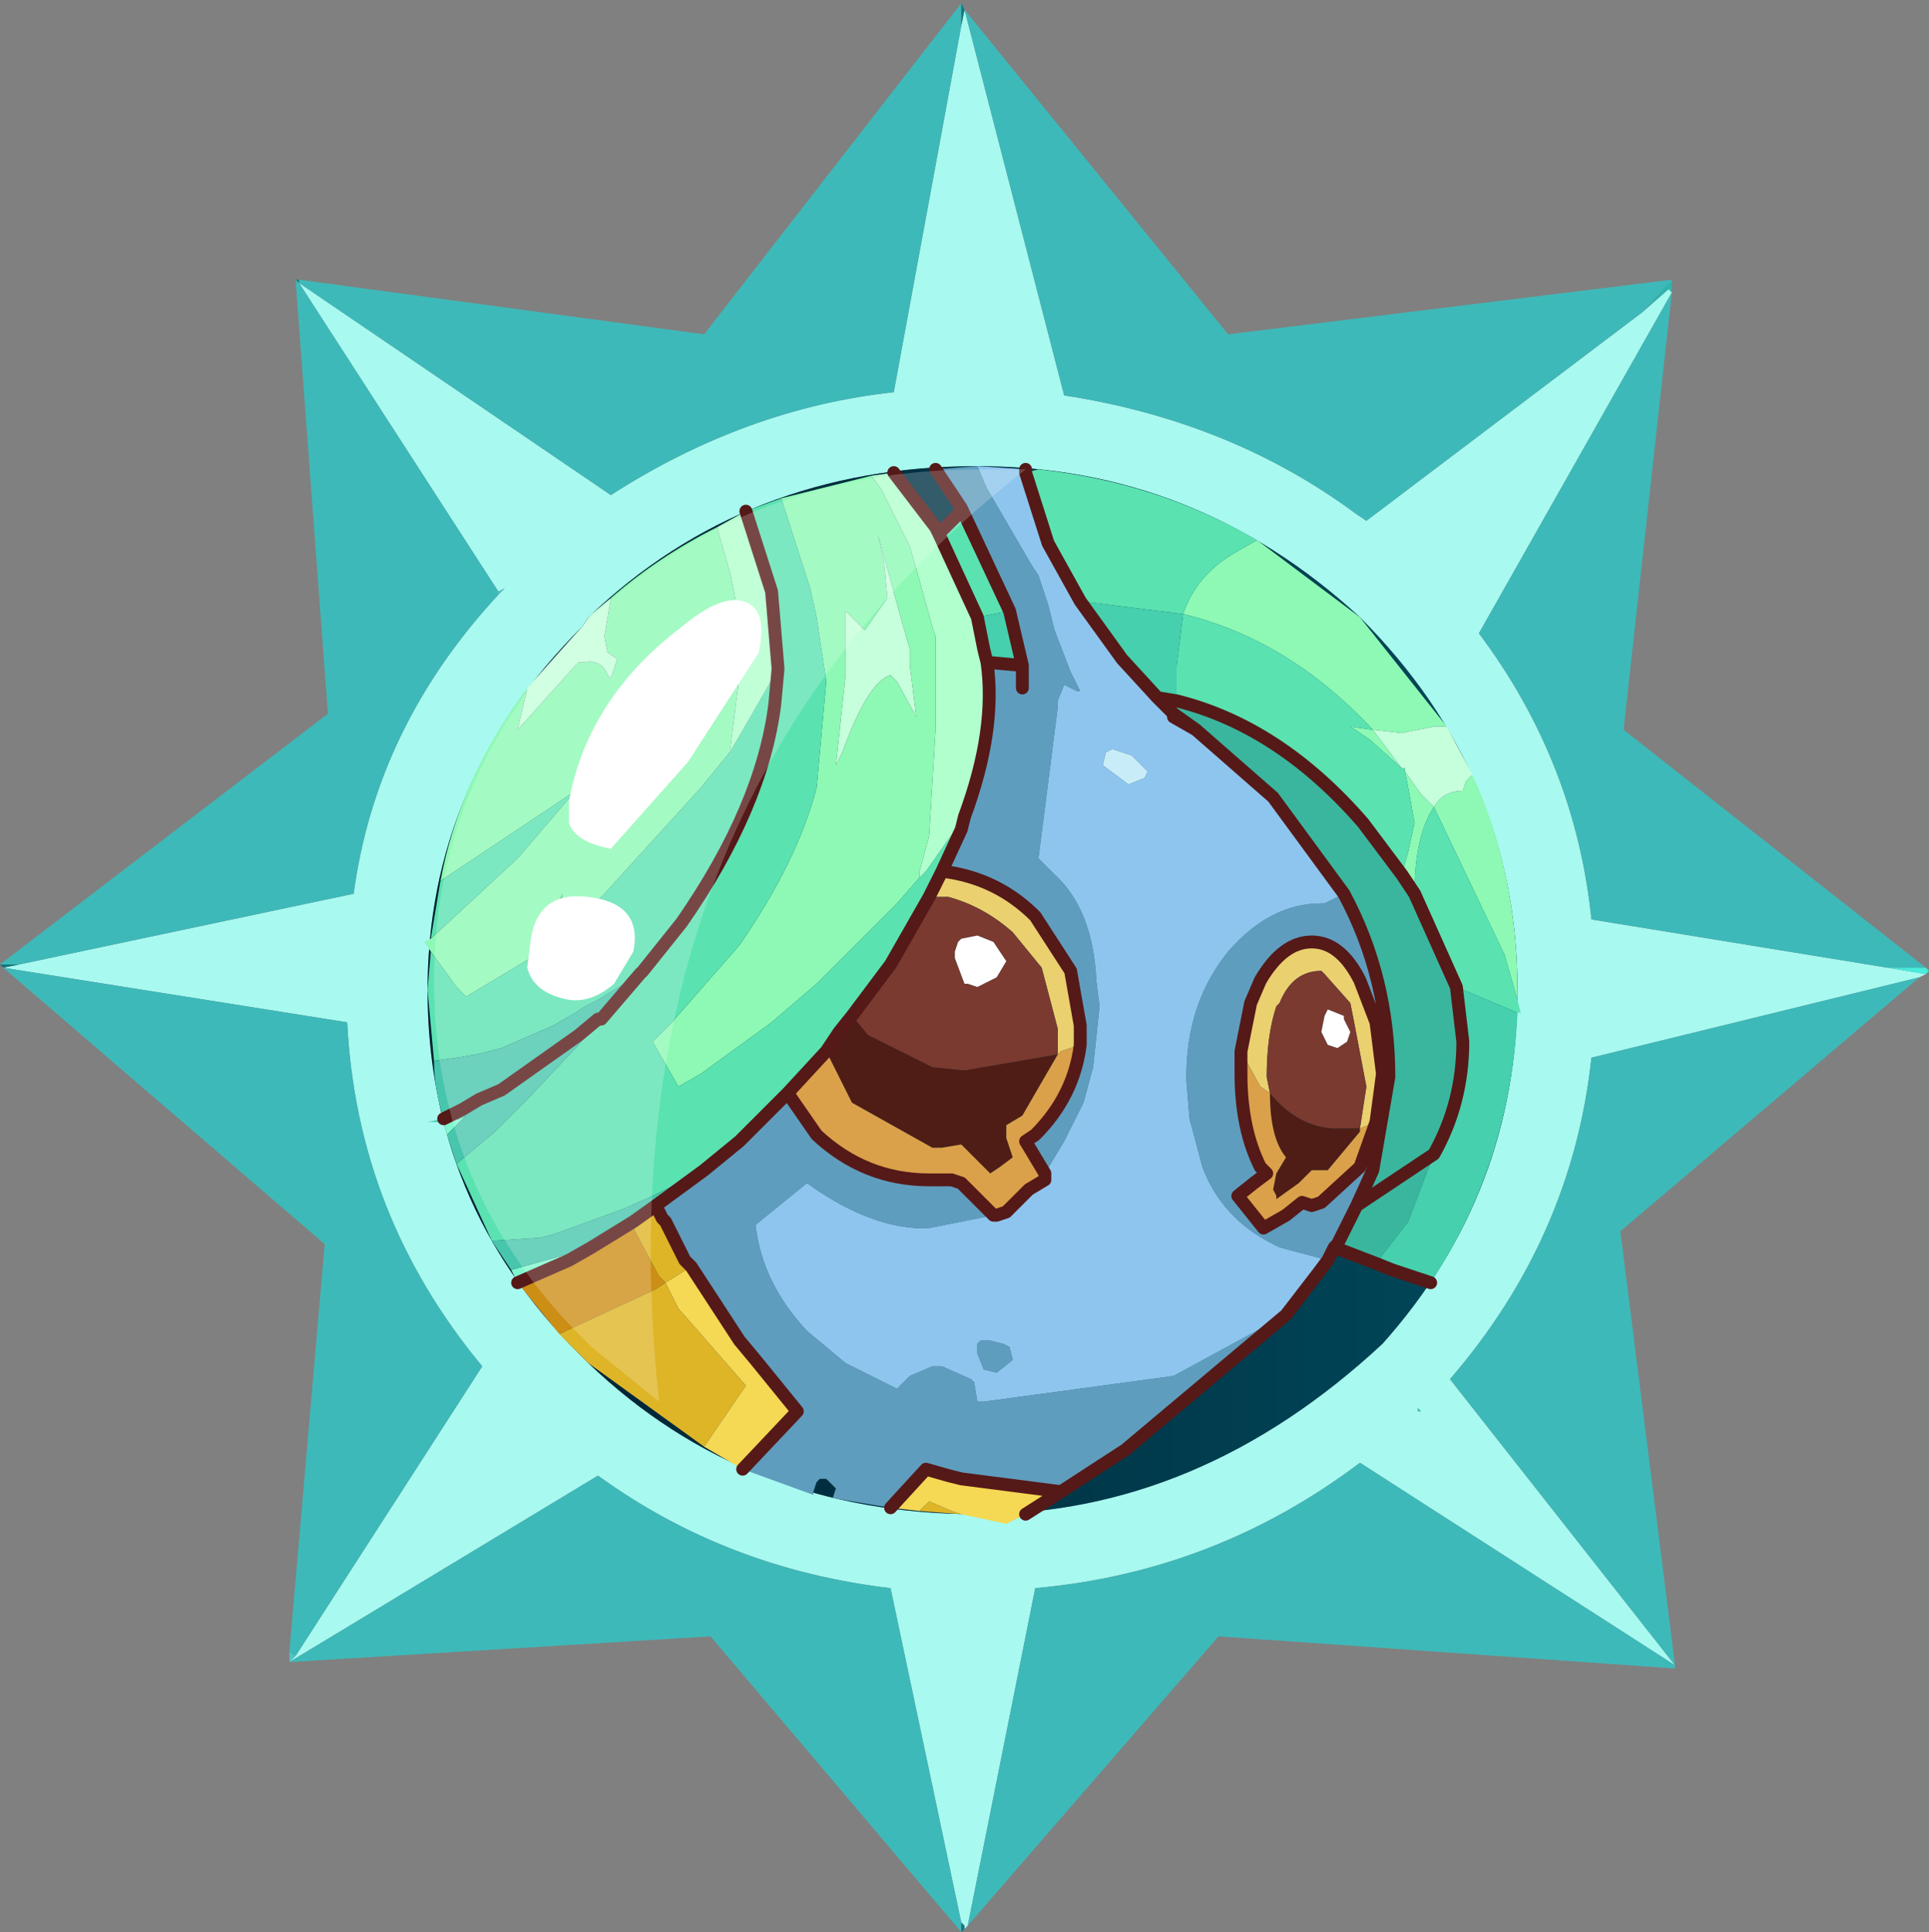 <?xml version="1.0" encoding="UTF-8" standalone="no"?>
<svg xmlns:ffdec="https://www.free-decompiler.com/flash" xmlns:xlink="http://www.w3.org/1999/xlink" ffdec:objectType="frame" height="30.05px" width="30.0px" xmlns="http://www.w3.org/2000/svg">
  <rect width="100%" height="100%" fill="#808080" stroke="none"/>
  <g transform="matrix(1.0, 0.0, 0.0, 1.0, 0.0, 0.0)">
    <use ffdec:characterId="1" height="30.0" transform="matrix(1.0, 0.0, 0.0, 1.0, 0.0, 0.0)" width="30.0" xlink:href="#shape0"/>
    <use ffdec:characterId="3" height="30.0" transform="matrix(1.0, 0.0, 0.0, 1.0, 0.0, 0.05)" width="30.0" xlink:href="#sprite0"/>
  </g>
  <defs>
    <g id="shape0" transform="matrix(1.0, 0.0, 0.0, 1.0, 0.0, 0.0)">
      <path d="M0.0 0.0 L30.0 0.0 30.0 30.0 0.0 30.0 0.0 0.0" fill="#33cc66" fill-opacity="0.0" fill-rule="evenodd" stroke="none"/>
    </g>
    <g id="sprite0" transform="matrix(1.0, 0.0, 0.0, 1.0, 0.0, 0.0)">
      <use ffdec:characterId="2" height="30.0" transform="matrix(1.0, 0.0, 0.0, 1.0, 0.0, 0.0)" width="30.0" xlink:href="#shape1"/>
    </g>
    <g id="shape1" transform="matrix(1.0, 0.0, 0.0, 1.0, 0.0, 0.0)">
      <path d="M25.55 4.8 L26.0 4.3 26.0 4.5 25.95 4.45 25.55 4.8 M29.95 15.0 L30.0 15.05 29.85 15.0 29.95 15.0" fill="url(#gradient0)" fill-rule="evenodd" stroke="none"/>
      <path d="M15.0 0.1 L16.55 6.1 Q19.15 6.5 21.1 7.95 L21.25 8.05 25.55 4.8 25.95 4.45 26.0 4.5 23.0 9.8 Q24.5 11.8 24.75 14.25 L29.35 15.0 29.95 15.1 29.85 15.15 24.75 16.4 Q24.45 19.2 22.55 21.4 L26.05 25.85 21.15 22.7 Q18.9 24.4 16.1 24.65 L15.05 29.9 15.0 29.95 15.0 29.9 14.95 29.85 13.85 24.65 Q11.3 24.35 9.3 22.9 L4.5 25.8 4.6 25.7 7.5 21.2 Q5.55 18.85 5.4 15.85 L0.05 15.0 0.3 14.95 5.5 13.85 Q5.85 11.25 7.75 9.2 L7.85 9.1 7.75 9.15 4.65 4.35 9.5 7.65 Q11.6 6.3 13.9 6.05 L14.95 0.35 15.0 0.1 M22.05 21.9 L22.1 21.9 22.05 21.85 22.05 21.9 M23.6 15.35 Q23.6 12.0 21.15 9.55 18.6 7.2 15.2 7.2 11.6 7.2 9.15 9.55 L9.05 9.7 Q6.65 12.1 6.65 15.35 6.65 18.65 9.0 21.0 L9.15 21.15 Q11.6 23.5 15.2 23.5 18.65 23.5 21.5 20.85 23.6 18.5 23.6 15.35" fill="#a8f9f0" fill-rule="evenodd" stroke="none"/>
      <path d="M25.55 4.8 L21.25 8.05 21.1 7.95 Q19.15 6.5 16.55 6.1 L15.0 0.1 19.1 5.15 26.0 4.3 25.55 4.8 M14.95 0.0 L14.95 0.35 13.9 6.05 Q11.6 6.3 9.5 7.65 L4.65 4.35 7.75 9.15 7.75 9.2 Q5.85 11.25 5.5 13.85 L0.3 14.95 0.0 14.95 5.1 11.05 4.6 4.35 4.65 4.35 4.65 4.3 10.95 5.15 14.95 0.0 M26.0 4.5 L25.25 11.3 29.95 15.0 29.85 15.0 29.35 15.0 24.75 14.25 Q24.5 11.8 23.0 9.8 L26.0 4.5 M29.85 15.15 L25.2 19.1 26.05 25.85 26.05 25.9 18.95 25.4 15.05 29.9 16.1 24.65 Q18.9 24.4 21.15 22.7 L26.05 25.85 22.55 21.4 Q24.45 19.2 24.75 16.4 L29.85 15.15 M14.95 30.0 L11.05 25.4 4.5 25.8 9.3 22.9 Q11.3 24.35 13.85 24.65 L14.95 29.85 14.95 30.0 M4.5 25.65 L5.05 19.3 0.05 15.0 5.4 15.85 Q5.55 18.85 7.5 21.2 L4.6 25.7 4.5 25.65" fill="#3eb9b9" fill-rule="evenodd" stroke="none"/>
      <path d="M30.0 15.05 L29.95 15.1 29.35 15.0 29.85 15.0 30.0 15.05" fill="url(#gradient1)" fill-rule="evenodd" stroke="none"/>
      <path d="M15.0 29.95 L14.95 30.0 14.95 29.85 15.0 29.9 15.0 29.95 M22.05 21.9 L22.05 21.85 22.1 21.9 22.05 21.9" fill="url(#gradient2)" fill-rule="evenodd" stroke="none"/>
      <path d="M23.6 15.35 Q23.6 18.5 21.5 20.85 18.65 23.5 15.2 23.5 11.6 23.5 9.15 21.15 L9.0 21.0 Q6.65 18.65 6.65 15.35 6.65 12.1 9.05 9.7 L9.15 9.55 Q11.6 7.2 15.2 7.2 18.6 7.2 21.15 9.55 23.6 12.0 23.6 15.35" fill="url(#gradient3)" fill-rule="evenodd" stroke="none"/>
      <path d="M14.95 0.0 L15.0 0.1 14.95 0.35 14.95 0.0" fill="url(#gradient4)" fill-rule="evenodd" stroke="none"/>
      <path d="M4.6 4.3 L4.65 4.3 4.65 4.35 4.6 4.3" fill="url(#gradient5)" fill-rule="evenodd" stroke="none"/>
      <path d="M4.6 4.35 L4.6 4.3 4.65 4.35 4.6 4.35" fill="url(#gradient6)" fill-rule="evenodd" stroke="none"/>
      <path d="M4.5 25.8 L4.5 25.65 4.6 25.7 4.5 25.8 M7.75 9.15 L7.85 9.1 7.75 9.2 7.75 9.15" fill="#4dc4c2" fill-rule="evenodd" stroke="none"/>
      <path d="M0.05 15.0 L0.0 14.95 0.3 14.95 0.05 15.0" fill="url(#gradient7)" fill-rule="evenodd" stroke="none"/>
      <path d="M21.8 11.9 L21.3 11.45 21.0 11.25 21.35 11.3 21.8 11.9 M21.35 11.3 Q20.05 9.9 18.4 9.5 18.6 8.9 19.2 8.55 L19.55 8.35 21.15 9.55 22.5 11.25 22.3 11.25 21.8 11.35 21.35 11.3 M21.8 13.55 L21.9 13.2 22.0 12.75 21.9 12.2 21.85 11.95 22.1 12.3 22.3 12.5 Q22.45 12.25 22.75 12.25 L22.8 12.1 22.9 12.0 Q23.6 13.55 23.6 15.35 L23.6 15.5 23.4 14.8 22.3 12.5 Q22.0 12.95 22.0 13.85 L21.8 13.55 M6.7 14.75 L6.6 14.6 6.7 14.55 8.05 13.3 8.95 12.25 7.0 13.55 6.85 13.65 Q7.15 12.05 8.2 10.65 L8.05 11.3 8.95 10.3 9.0 10.25 9.1 10.25 Q9.35 10.2 9.45 10.45 L9.5 10.5 9.6 10.2 9.45 10.1 9.4 9.85 9.45 9.55 9.5 9.25 Q10.25 8.6 11.15 8.15 L11.35 8.85 Q11.6 9.9 11.45 10.85 L11.4 11.25 11.35 11.65 10.9 12.2 9.4 13.85 9.35 13.9 8.9 14.35 8.7 14.45 8.7 14.4 8.75 13.85 8.25 14.85 8.0 15.0 7.25 15.45 7.1 15.3 6.7 14.75 M12.15 7.7 L13.55 7.35 13.7 7.55 14.15 8.45 14.25 8.8 14.5 9.7 14.55 9.85 14.55 10.25 14.55 11.3 14.45 12.95 14.3 13.5 14.3 13.6 13.95 14.0 12.95 15.0 12.85 15.1 12.7 15.25 12.0 15.85 10.9 16.65 10.55 16.85 10.15 16.15 10.45 15.85 11.5 14.65 Q12.4 13.35 12.7 12.2 L12.85 10.55 12.7 9.55 12.6 9.1 12.15 7.7 M13.65 8.25 L13.75 8.7 13.8 9.25 13.45 9.75 13.15 9.45 13.15 10.45 13.0 11.85 13.1 11.65 Q13.5 10.55 13.85 10.45 L13.95 10.55 14.25 11.1 14.15 10.3 14.15 10.05 14.05 9.7 13.65 8.25" fill="#8df9b4" fill-rule="evenodd" stroke="none"/>
      <path d="M21.8 11.9 L21.35 11.3 21.8 11.35 22.3 11.25 22.5 11.25 22.9 12.0 22.8 12.1 22.75 12.25 Q22.45 12.25 22.3 12.5 L22.1 12.3 21.85 11.95 21.85 11.9 21.8 11.9 M8.2 10.65 L9.05 9.7 9.15 9.55 9.2 9.5 9.5 9.25 9.45 9.55 9.4 9.85 9.45 10.1 9.6 10.2 9.5 10.5 9.45 10.45 Q9.35 10.2 9.1 10.25 L9.0 10.25 8.95 10.3 8.05 11.3 8.2 10.65 M13.65 8.25 L14.05 9.7 14.15 10.05 14.15 10.3 14.25 11.1 13.95 10.55 13.85 10.45 Q13.5 10.55 13.1 11.65 L13.0 11.85 13.15 10.45 13.15 9.45 13.45 9.75 13.8 9.25 13.75 8.7 13.65 8.25" fill="#c6ffdb" fill-rule="evenodd" stroke="none"/>
      <path d="M21.35 11.3 L21.0 11.25 21.3 11.45 21.8 11.9 21.85 11.9 21.85 11.95 21.9 12.2 22.0 12.75 21.9 13.2 21.8 13.55 21.2 12.75 Q19.9 11.25 18.3 10.85 L18.3 10.3 18.4 9.5 Q20.05 9.9 21.35 11.3 M19.55 8.35 L19.2 8.55 Q18.6 8.9 18.4 9.5 L16.8 9.3 16.3 8.4 15.95 7.3 16.15 7.25 Q18.0 7.45 19.55 8.35 M22.3 12.5 L23.4 14.8 23.6 15.5 23.65 15.7 23.6 15.7 22.65 15.3 22.0 13.85 Q22.0 12.95 22.3 12.5 M7.65 19.25 L7.1 18.05 7.7 17.55 7.9 17.35 8.2 17.05 9.0 16.2 9.3 15.8 9.35 15.8 9.95 15.1 10.0 15.05 10.6 14.3 Q11.85 12.5 12.05 10.9 L12.1 10.35 12.05 10.9 Q11.85 12.5 10.6 14.3 L10.0 15.05 9.95 15.1 9.3 15.5 9.1 15.6 8.95 15.7 8.6 15.9 7.8 16.25 7.4 16.35 7.1 16.4 6.75 16.45 6.65 15.35 6.7 14.75 7.1 15.3 7.25 15.45 8.0 15.0 8.25 14.85 8.75 13.85 8.7 14.4 8.7 14.45 8.9 14.35 9.35 13.9 9.4 13.85 10.9 12.2 11.35 11.65 11.7 11.05 12.1 10.35 12.0 9.15 11.6 7.9 12.15 7.7 12.6 9.1 12.7 9.55 12.85 10.55 12.7 12.2 Q12.4 13.35 11.5 14.65 L10.45 15.85 10.15 16.15 10.55 16.85 10.9 16.65 12.0 15.85 12.7 15.25 12.85 15.1 12.95 15.0 13.95 14.0 14.3 13.6 14.4 13.5 15.0 12.65 14.95 12.85 14.65 13.5 14.45 13.9 13.85 14.95 13.25 15.75 13.05 16.0 12.85 16.3 12.25 16.95 11.5 17.7 10.95 18.15 10.15 18.55 9.7 18.75 8.6 19.15 8.4 19.2 7.65 19.25 M6.7 14.55 L6.85 13.65 7.0 13.55 8.95 12.25 8.05 13.3 6.7 14.55 M14.6 8.25 L14.95 7.9 14.95 7.85 15.7 9.45 15.2 9.55 14.6 8.25" fill="#5be2b1" fill-rule="evenodd" stroke="none"/>
      <path d="M18.3 10.85 Q19.9 11.25 21.2 12.75 L21.8 13.55 22.0 13.85 22.65 15.3 22.75 16.15 Q22.75 17.1 22.3 17.9 L21.9 18.95 21.4 19.6 20.75 19.35 20.8 19.3 21.1 18.7 21.35 18.15 21.6 16.7 Q21.6 15.15 20.9 13.85 L19.8 12.35 18.6 11.3 18.25 11.05 18.0 10.8 18.3 10.85 M22.3 17.9 L21.1 18.7 22.3 17.9" fill="#3ab69e" fill-rule="evenodd" stroke="none"/>
      <path d="M20.65 19.55 L19.9 19.35 19.8 19.3 Q19.0 18.9 18.7 18.1 L18.5 17.35 18.45 16.75 18.45 16.7 Q18.45 15.55 19.1 14.75 19.75 14.0 20.55 14.0 L20.6 14.0 20.9 13.85 Q21.6 15.15 21.6 16.7 L21.35 18.15 21.1 18.7 20.8 19.3 20.75 19.35 20.65 19.55 M21.4 17.4 L21.5 16.65 21.4 15.85 21.15 15.2 Q20.85 14.6 20.4 14.6 19.95 14.6 19.6 15.2 L19.45 15.55 19.3 16.3 19.3 16.65 Q19.3 17.5 19.6 18.1 L19.7 18.2 19.5 18.35 19.25 18.55 19.65 19.05 20.0 18.85 20.25 18.65 20.4 18.7 20.55 18.65 21.15 18.1 21.4 17.4 M20.0 20.4 L17.5 22.5 16.5 23.15 14.95 22.95 14.75 22.9 14.4 22.8 13.85 23.4 12.95 23.25 13.0 23.1 12.9 23.0 12.85 22.95 12.75 22.95 12.7 23.0 12.65 23.15 12.65 23.2 11.55 22.8 12.4 21.9 11.75 21.1 11.5 20.8 10.75 19.65 10.65 19.55 10.35 18.95 10.3 18.9 10.2 18.7 10.95 18.15 11.5 17.7 12.25 16.95 12.7 17.6 Q13.45 18.3 14.45 18.3 L14.75 18.3 14.8 18.3 14.95 18.35 15.45 18.85 14.45 19.05 14.25 19.05 Q13.45 19.0 12.55 18.35 L11.75 19.0 Q11.85 19.9 12.55 20.65 L13.15 21.15 13.95 21.55 14.15 21.35 14.5 21.2 14.65 21.2 15.1 21.4 15.15 21.45 15.2 21.75 15.3 21.75 18.25 21.35 20.0 20.4 M14.95 7.85 L14.75 7.55 14.55 7.25 15.2 7.2 15.35 7.55 16.05 8.75 16.15 8.9 16.3 9.35 16.4 9.75 16.65 10.4 16.8 10.7 16.75 10.7 16.55 10.6 16.45 10.85 16.45 10.95 16.15 13.3 16.4 13.55 Q17.0 14.1 17.05 15.2 L17.1 15.6 17.0 16.55 16.85 17.1 16.55 17.7 16.25 18.2 15.95 17.7 16.1 17.6 Q16.7 17.0 16.8 16.2 L16.8 15.9 16.65 15.05 16.1 14.2 Q15.5 13.6 14.65 13.5 L14.95 12.85 15.0 12.65 Q15.5 11.3 15.35 10.25 L15.9 10.3 15.7 9.45 14.95 7.85 M15.9 10.65 L15.9 10.4 15.9 10.3 15.9 10.4 15.9 10.65 M15.25 20.8 L15.4 20.8 15.6 20.85 15.7 20.9 15.75 21.1 15.5 21.3 15.3 21.25 15.2 21.0 15.2 20.85 15.25 20.8" fill="#5f9dbe" fill-rule="evenodd" stroke="none"/>
      <path d="M21.15 17.5 L21.25 16.85 21.05 15.8 21.0 15.55 20.6 15.1 20.55 15.05 Q20.1 15.05 19.9 15.55 L19.85 15.6 Q19.7 16.05 19.7 16.7 L19.75 16.95 19.6 16.85 19.3 16.3 19.45 15.55 19.6 15.2 Q19.95 14.6 20.4 14.6 20.85 14.6 21.15 15.2 L21.4 15.85 21.5 16.65 21.4 17.4 21.15 17.5 M14.45 13.9 L14.65 13.5 Q15.5 13.6 16.1 14.2 L16.65 15.05 16.8 15.9 16.8 16.2 16.5 16.3 16.45 16.35 16.45 15.95 16.2 15.0 15.75 14.45 Q15.3 14.05 14.75 13.9 L14.6 13.9 14.45 13.9" fill="#ead06f" fill-rule="evenodd" stroke="none"/>
      <path d="M19.75 16.95 L19.7 16.7 Q19.7 16.05 19.85 15.6 L19.9 15.55 Q20.1 15.05 20.55 15.05 L20.6 15.1 21.0 15.55 21.05 15.8 21.25 16.85 21.15 17.5 20.8 17.5 20.7 17.5 Q20.15 17.45 19.75 16.95 M20.9 15.75 L20.65 15.65 20.6 15.75 20.55 16.0 20.65 16.2 20.8 16.25 20.95 16.15 21.0 16.0 20.9 15.8 20.9 15.75 M13.25 15.75 L13.85 14.95 14.45 13.9 14.6 13.9 14.75 13.9 Q15.3 14.05 15.75 14.45 L16.2 15.0 16.45 15.95 16.45 16.35 15.0 16.6 14.5 16.55 13.5 16.05 13.25 15.75 M15.2 14.5 L14.95 14.55 14.9 14.6 14.85 14.75 14.85 14.85 15.0 15.25 15.05 15.25 15.2 15.3 15.5 15.15 15.65 14.9 15.45 14.6 15.2 14.5" fill="#7a3a30" fill-rule="evenodd" stroke="none"/>
      <path d="M16.8 9.3 L17.45 10.2 18.0 10.8 18.25 11.05 18.25 11.1 18.6 11.3 18.25 11.1 18.25 11.05 18.6 11.3 19.8 12.35 20.9 13.85 20.6 14.0 20.55 14.0 Q19.75 14.0 19.1 14.75 18.45 15.55 18.45 16.7 L18.45 16.75 18.5 17.35 18.7 18.1 Q19.0 18.9 19.8 19.3 L19.9 19.35 20.65 19.55 20.5 19.75 20.0 20.4 18.25 21.35 15.3 21.75 15.2 21.75 15.15 21.45 15.1 21.4 14.65 21.2 14.5 21.2 14.15 21.35 13.95 21.55 13.15 21.15 12.55 20.65 Q11.85 19.9 11.75 19.0 L12.55 18.35 Q13.45 19.0 14.25 19.05 L14.45 19.05 15.45 18.85 15.5 18.85 15.65 18.8 15.9 18.55 16.0 18.45 16.25 18.3 16.25 18.2 16.55 17.7 16.85 17.1 17.0 16.55 17.1 15.6 17.05 15.2 Q17.0 14.1 16.4 13.55 L16.15 13.3 16.45 10.95 16.45 10.85 16.55 10.6 16.75 10.7 16.8 10.7 16.65 10.4 16.4 9.75 16.3 9.35 16.15 8.9 16.05 8.75 15.35 7.55 15.2 7.2 15.95 7.25 15.95 7.3 16.3 8.4 16.8 9.3 M17.55 12.15 L17.8 12.05 17.85 11.95 17.6 11.7 17.45 11.65 17.3 11.6 17.2 11.65 17.15 11.85 17.55 12.15 M15.25 20.8 L15.2 20.85 15.2 21.0 15.3 21.25 15.5 21.3 15.75 21.1 15.7 20.9 15.6 20.85 15.4 20.8 15.25 20.8" fill="#8ec5ee" fill-rule="evenodd" stroke="none"/>
      <path d="M20.9 15.75 L20.9 15.8 21.0 16.0 20.95 16.15 20.8 16.25 20.65 16.2 20.55 16.0 20.6 15.75 20.65 15.65 20.9 15.75 M15.2 14.5 L15.45 14.6 15.65 14.9 15.5 15.15 15.2 15.3 15.05 15.25 15.0 15.25 14.85 14.85 14.85 14.75 14.9 14.6 14.95 14.55 15.2 14.5" fill="#ffffff" fill-rule="evenodd" stroke="none"/>
      <path d="M19.75 16.95 Q20.15 17.45 20.7 17.5 L20.8 17.5 21.15 17.5 21.15 17.55 20.65 18.15 20.5 18.15 20.4 18.15 20.2 18.35 19.85 18.6 19.85 18.55 19.8 18.45 19.85 18.2 20.0 17.95 Q19.75 17.65 19.75 16.95 M12.85 16.3 L13.05 16.0 13.25 15.75 13.5 16.05 14.5 16.55 15.0 16.6 16.45 16.35 15.9 17.3 15.65 17.45 15.65 17.65 15.75 17.95 15.55 18.1 15.4 18.2 15.15 17.95 14.95 17.75 14.65 17.8 14.5 17.8 13.25 17.1 12.85 16.3" fill="#4f1d15" fill-rule="evenodd" stroke="none"/>
      <path d="M21.15 17.5 L21.4 17.4 21.15 18.1 20.55 18.65 20.4 18.7 20.25 18.65 20.0 18.85 19.65 19.05 19.25 18.55 19.5 18.35 19.7 18.2 19.6 18.1 Q19.3 17.5 19.3 16.65 L19.3 16.3 19.6 16.85 19.75 16.95 Q19.75 17.65 20.0 17.95 L19.85 18.2 19.8 18.45 19.85 18.55 19.85 18.6 20.2 18.35 20.4 18.15 20.5 18.15 20.65 18.15 21.15 17.55 21.15 17.5 M12.25 16.95 L12.85 16.3 13.25 17.1 14.5 17.8 14.65 17.8 14.95 17.75 15.15 17.95 15.4 18.2 15.55 18.1 15.75 17.95 15.65 17.65 15.65 17.45 15.9 17.3 16.45 16.35 16.5 16.3 16.8 16.2 Q16.7 17.0 16.1 17.6 L15.95 17.7 16.25 18.2 16.25 18.3 16.0 18.45 15.9 18.55 15.65 18.8 15.5 18.85 15.45 18.85 14.95 18.35 14.8 18.3 14.75 18.3 14.45 18.3 Q13.45 18.3 12.7 17.6 L12.25 16.95" fill="#dba14a" fill-rule="evenodd" stroke="none"/>
      <path d="M18.4 9.5 L18.3 10.3 18.3 10.85 18.0 10.8 17.45 10.2 16.8 9.3 18.4 9.5 M22.3 17.9 Q22.75 17.1 22.75 16.15 L22.65 15.3 23.6 15.7 Q23.5 18.0 22.25 19.9 L21.65 19.7 21.4 19.6 21.9 18.95 22.3 17.9 M15.35 10.25 L15.3 10.05 15.2 9.55 15.7 9.45 15.9 10.3 15.35 10.25" fill="#46d0ad" fill-rule="evenodd" stroke="none"/>
      <path d="M11.15 8.15 L11.6 7.9 12.0 9.15 12.1 10.35 11.7 11.05 11.35 11.65 11.4 11.25 11.45 10.85 Q11.6 9.9 11.35 8.85 L11.15 8.15 M13.55 7.35 L13.9 7.3 14.55 8.15 14.6 8.25 15.2 9.55 15.3 10.05 15.35 10.25 Q15.5 11.3 15.0 12.65 L14.4 13.5 14.3 13.6 14.3 13.5 14.45 12.95 14.55 11.3 14.55 10.25 14.55 9.85 14.5 9.7 14.25 8.8 14.15 8.45 13.7 7.55 13.55 7.35" fill="#b1ffcd" fill-rule="evenodd" stroke="none"/>
      <path d="M17.55 12.15 L17.15 11.85 17.2 11.65 17.3 11.6 17.45 11.65 17.6 11.7 17.85 11.95 17.8 12.05 17.55 12.15" fill="#c9edf8" fill-rule="evenodd" stroke="none"/>
      <path d="M8.05 19.9 L7.95 19.7 9.2 19.35 8.85 19.55 8.05 19.9 M6.95 17.6 L6.9 17.4 7.15 17.35 7.25 17.3 7.15 17.4 7.0 17.55 6.95 17.6" fill="#81f7cd" fill-rule="evenodd" stroke="none"/>
      <path d="M7.95 19.7 L7.65 19.25 8.4 19.2 8.6 19.15 9.7 18.75 10.15 18.55 10.95 18.15 10.2 18.7 9.85 18.95 9.2 19.35 7.95 19.7 M7.1 18.05 L6.95 17.6 7.0 17.55 7.15 17.4 7.25 17.3 7.15 17.35 6.9 17.4 6.65 17.4 6.9 17.35 Q6.75 16.9 6.75 16.45 L7.1 16.4 7.4 16.35 7.8 16.25 8.6 15.9 8.95 15.7 9.1 15.6 9.3 15.5 9.95 15.1 9.35 15.8 9.3 15.8 9.0 16.2 8.2 17.05 7.9 17.35 7.7 17.55 7.1 18.05 M9.3 15.8 L9.0 16.05 7.8 16.9 7.45 17.05 7.2 17.2 6.9 17.35 7.2 17.2 7.45 17.05 7.8 16.9 9.0 16.05 9.3 15.8" fill="#47c6ad" fill-rule="evenodd" stroke="none"/>
      <path d="M8.7 20.7 L8.05 19.9 8.85 19.55 9.2 19.35 9.85 18.95 9.85 19.05 10.25 19.8 10.3 19.85 10.35 19.9 10.2 20.0 8.8 20.65 8.7 20.7" fill="#cd8e16" fill-rule="evenodd" stroke="none"/>
      <path d="M14.95 23.5 L14.3 23.45 14.45 23.3 14.8 23.45 14.95 23.5 M10.95 22.45 L9.15 21.15 9.0 21.0 8.7 20.7 8.8 20.65 10.2 20.0 10.35 19.9 10.55 20.3 11.6 21.5 10.95 22.45 M10.35 19.9 L10.3 19.85 10.25 19.8 9.85 19.05 9.85 18.95 10.2 18.7 10.3 18.9 10.35 18.95 10.65 19.55 10.75 19.65 10.35 19.9" fill="#deb527" fill-rule="evenodd" stroke="none"/>
      <path d="M16.5 23.15 L15.95 23.5 15.65 23.65 14.95 23.5 14.8 23.45 14.45 23.3 14.3 23.45 13.85 23.4 14.4 22.8 14.75 22.9 14.95 22.95 16.5 23.15 M11.55 22.8 L10.95 22.45 11.6 21.5 10.55 20.3 10.35 19.9 10.75 19.65 11.5 20.8 11.75 21.1 12.4 21.9 11.55 22.8" fill="#f5d853" fill-rule="evenodd" stroke="none"/>
      <path d="M18.3 10.85 Q19.9 11.25 21.2 12.75 L21.8 13.55 22.0 13.85 22.65 15.3 22.75 16.15 Q22.75 17.1 22.3 17.9 L21.1 18.7 21.35 18.15 21.6 16.7 Q21.6 15.15 20.9 13.85 L19.8 12.35 18.6 11.3 18.25 11.1 18.25 11.05 18.0 10.8 18.3 10.85 M16.8 9.3 L17.45 10.2 18.0 10.8 M20.65 19.55 L20.75 19.35 20.8 19.3 21.1 18.7 M21.4 17.4 L21.5 16.65 21.4 15.85 21.15 15.2 Q20.85 14.6 20.4 14.6 19.95 14.6 19.6 15.2 L19.45 15.55 19.3 16.3 19.3 16.65 Q19.3 17.5 19.6 18.1 L19.7 18.2 19.5 18.35 19.25 18.55 19.65 19.05 20.0 18.85 20.25 18.65 20.4 18.7 20.55 18.65 21.15 18.1 21.4 17.4 M22.25 19.9 L21.65 19.7 21.4 19.6 20.75 19.35 M20.65 19.55 L20.5 19.75 20.0 20.4 17.5 22.5 16.5 23.15 15.95 23.5 M13.9 7.3 L14.55 8.15 14.6 8.25 14.95 7.9 14.95 7.85 14.75 7.55 14.55 7.25 M15.95 7.25 L15.95 7.3 16.3 8.4 16.8 9.3 M15.0 12.65 Q15.5 11.3 15.35 10.25 L15.3 10.05 15.2 9.55 14.6 8.25 M12.1 10.35 L12.0 9.15 11.6 7.9 M12.1 10.35 L12.05 10.9 Q11.85 12.5 10.6 14.3 L10.0 15.05 9.95 15.1 9.35 15.8 9.3 15.8 9.0 16.05 7.8 16.9 7.45 17.05 7.2 17.2 6.9 17.35 M15.9 10.3 L15.9 10.4 15.9 10.65 M15.7 9.45 L15.9 10.3 15.35 10.25 M18.25 11.05 L18.6 11.3 M14.95 7.85 L15.7 9.45 M9.85 18.95 L9.2 19.35 8.85 19.55 8.05 19.9 M10.75 19.65 L10.65 19.55 10.35 18.95 10.3 18.9 10.2 18.7 9.85 18.95 M10.95 18.15 L11.5 17.7 12.25 16.95 12.85 16.3 13.05 16.0 13.25 15.75 13.85 14.95 14.45 13.9 14.65 13.5 14.95 12.85 15.0 12.65 M14.65 13.5 Q15.5 13.6 16.1 14.2 L16.65 15.05 16.8 15.9 16.8 16.2 Q16.7 17.0 16.1 17.6 L15.95 17.7 16.25 18.2 16.25 18.3 16.0 18.45 15.9 18.55 15.65 18.8 15.5 18.85 15.45 18.85 14.95 18.35 14.8 18.3 14.75 18.3 14.45 18.3 Q13.45 18.3 12.7 17.6 L12.25 16.95 M10.75 19.65 L11.5 20.8 11.75 21.1 12.4 21.9 11.55 22.8 M13.85 23.4 L14.4 22.8 14.75 22.9 14.95 22.95 16.5 23.15 M10.95 18.15 L10.2 18.7" fill="none" stroke="#551918" stroke-linecap="round" stroke-linejoin="round" stroke-width="0.2"/>
      <path d="M15.95 7.25 Q9.25 12.5 10.25 21.75 L9.2 20.9 9.05 20.75 Q6.75 18.45 6.75 15.2 6.75 12.0 9.1 9.65 L9.2 9.55 Q11.65 7.25 15.25 7.25 L15.95 7.25" fill="#ffffff" fill-opacity="0.2" fill-rule="evenodd" stroke="none"/>
      <path d="M10.7 11.8 L9.5 13.15 Q8.95 13.05 8.85 12.75 L8.85 12.4 Q9.15 10.8 10.6 9.7 11.2 9.2 11.55 9.3 11.95 9.4 11.8 10.1 L10.7 11.8 M8.25 14.6 Q8.35 13.8 9.15 13.9 10.0 14.0 9.85 14.75 L9.55 15.25 Q9.2 15.55 8.85 15.5 8.3 15.4 8.2 15.0 L8.25 14.6" fill="#ffffff" fill-rule="evenodd" stroke="none"/>
    </g>
    <linearGradient gradientTransform="matrix(0.005, 0.0, 0.0, 0.006, 25.8, 9.55)" gradientUnits="userSpaceOnUse" id="gradient0" spreadMethod="pad" x1="-819.2" x2="819.2">
      <stop offset="0.0" stop-color="#14737c"/>
      <stop offset="1.0" stop-color="#48f2e0"/>
    </linearGradient>
    <linearGradient gradientTransform="matrix(0.005, 0.0, 0.0, 0.007, 26.05, 20.35)" gradientUnits="userSpaceOnUse" id="gradient1" spreadMethod="pad" x1="-819.2" x2="819.2">
      <stop offset="0.0" stop-color="#14737c"/>
      <stop offset="1.0" stop-color="#48f2e0"/>
    </linearGradient>
    <linearGradient gradientTransform="matrix(0.007, 0.0, 0.0, 0.005, 20.45, 25.9)" gradientUnits="userSpaceOnUse" id="gradient2" spreadMethod="pad" x1="-819.2" x2="819.2">
      <stop offset="0.0" stop-color="#14737c"/>
      <stop offset="1.0" stop-color="#48f2e0"/>
    </linearGradient>
    <linearGradient gradientTransform="matrix(0.01, 0.0, 0.0, 0.01, 15.15, 15.35)" gradientUnits="userSpaceOnUse" id="gradient3" spreadMethod="pad" x1="-819.2" x2="819.2">
      <stop offset="0.0" stop-color="#002031"/>
      <stop offset="1.0" stop-color="#00485a"/>
    </linearGradient>
    <linearGradient gradientTransform="matrix(0.007, 0.0, 0.0, 0.005, 20.45, 4.2)" gradientUnits="userSpaceOnUse" id="gradient4" spreadMethod="pad" x1="-819.2" x2="819.2">
      <stop offset="0.0" stop-color="#14737c"/>
      <stop offset="1.0" stop-color="#48f2e0"/>
    </linearGradient>
    <linearGradient gradientTransform="matrix(0.006, 0.0, 0.0, 0.005, 9.7, 4.15)" gradientUnits="userSpaceOnUse" id="gradient5" spreadMethod="pad" x1="-819.2" x2="819.2">
      <stop offset="0.0" stop-color="#14737c"/>
      <stop offset="1.0" stop-color="#48f2e0"/>
    </linearGradient>
    <linearGradient gradientTransform="matrix(0.005, 0.0, 0.0, 0.006, 4.25, 9.55)" gradientUnits="userSpaceOnUse" id="gradient6" spreadMethod="pad" x1="-819.2" x2="819.2">
      <stop offset="0.0" stop-color="#14737c"/>
      <stop offset="1.0" stop-color="#48f2e0"/>
    </linearGradient>
    <linearGradient gradientTransform="matrix(0.005, 0.0, 0.0, 0.006, 4.05, 20.25)" gradientUnits="userSpaceOnUse" id="gradient7" spreadMethod="pad" x1="-819.2" x2="819.2">
      <stop offset="0.0" stop-color="#14737c"/>
      <stop offset="1.0" stop-color="#48f2e0"/>
    </linearGradient>
  </defs>
</svg>
